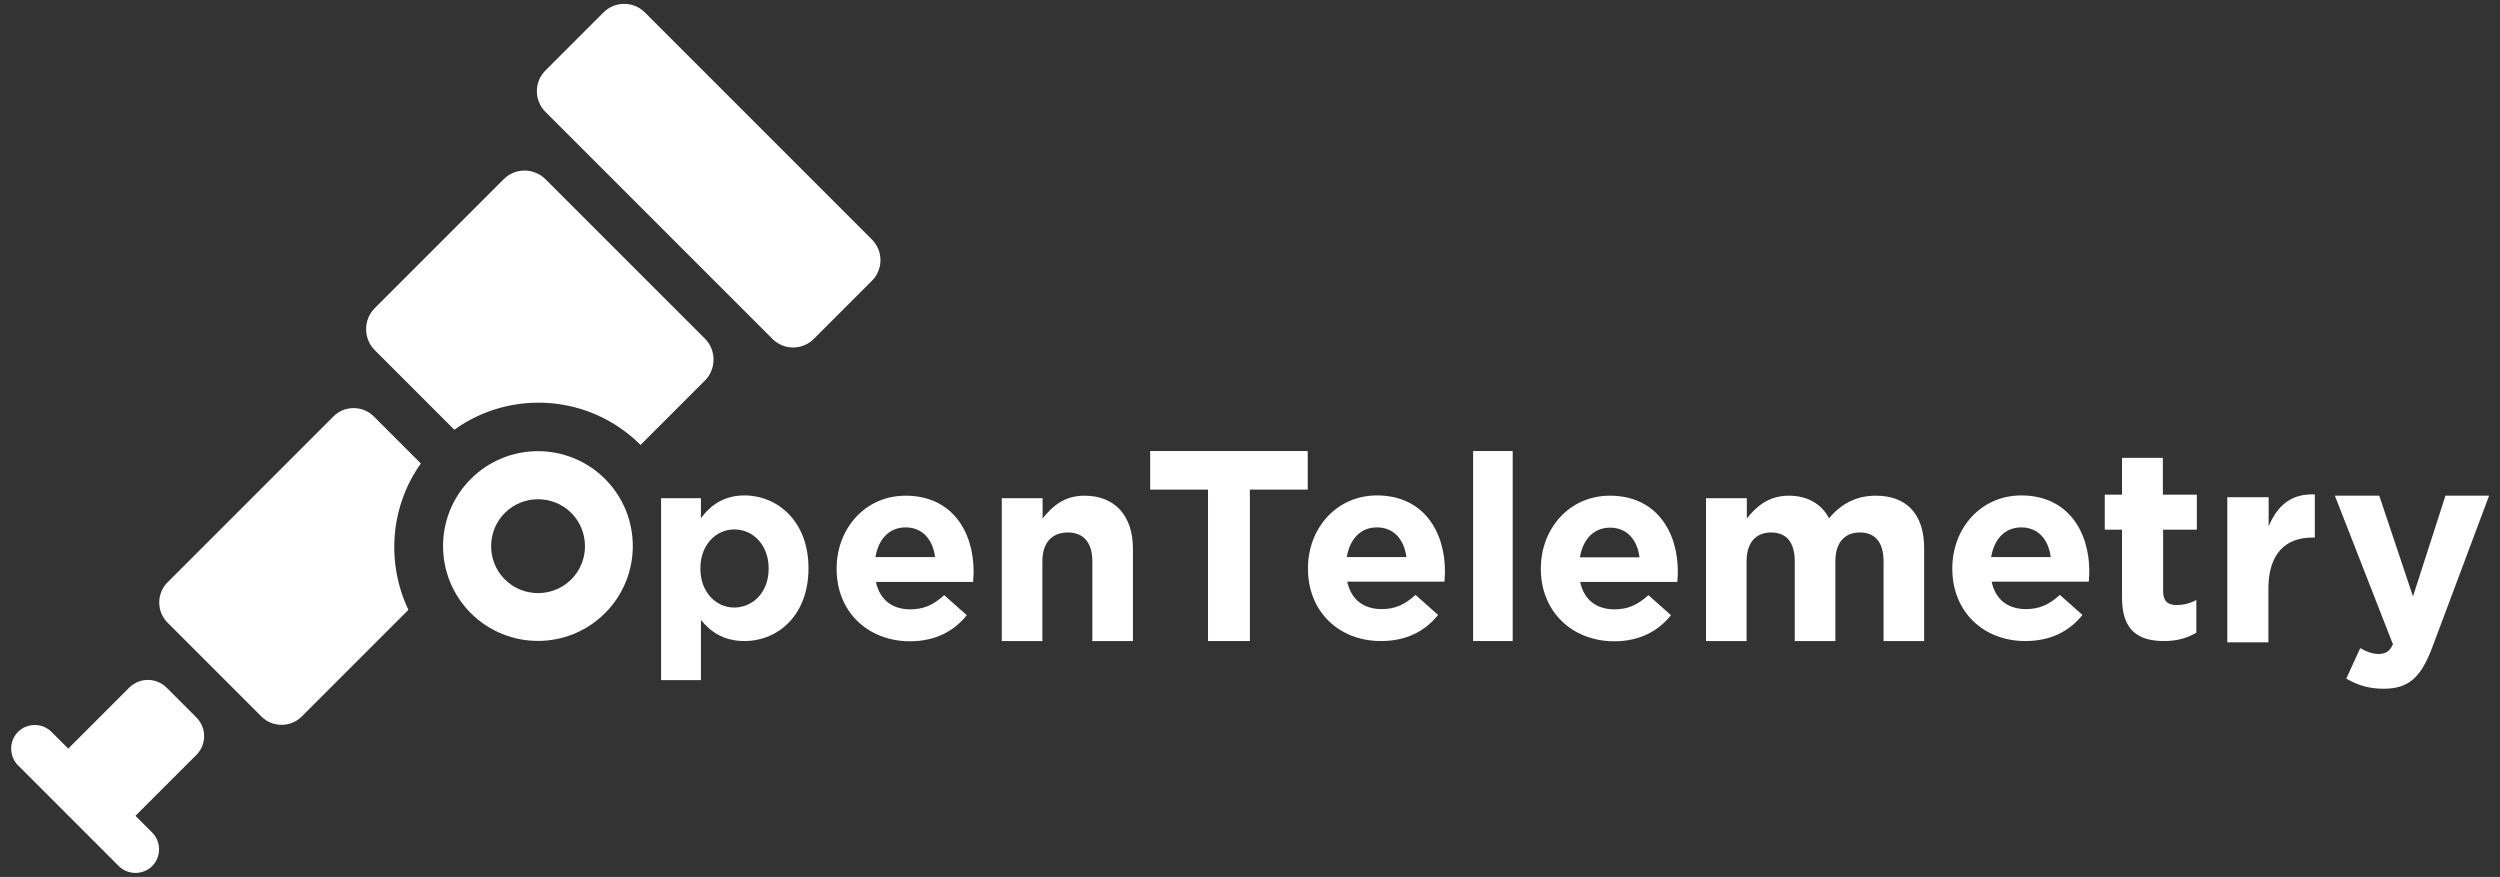 <?xml version="1.0" encoding="utf-8"?>
<!-- Generator: Adobe Illustrator 23.0.3, SVG Export Plug-In . SVG Version: 6.00 Build 0)  -->
<svg version="1.1" xmlns="http://www.w3.org/2000/svg" xmlns:xlink="http://www.w3.org/1999/xlink" x="0px" y="0px"
	 viewBox="0 0 985.5 345.7" style="enable-background:new 0 0 985.5 345.7;" xml:space="preserve">
<rect x="0" y="0" width="985.5" height="345.7" fill="#333333" stroke="none"/>
<style type="text/css">
	.st0{fill:#FFFFFF;}
	.st1{display:none;}
</style>
<g id="ARTWORK">
	<g>
		<path class="st0" d="M185.6,188.8c-14.6,14.6-14.6,38.3,0,52.9c14.6,14.6,38.3,14.6,52.9,0c14.6-14.6,14.6-38.3,0-52.9
			C223.9,174.2,200.2,174.2,185.6,188.8z M225.2,228.4c-7.2,7.2-19,7.2-26.2,0c-7.2-7.2-7.2-19,0-26.2c7.2-7.2,19-7.2,26.2,0
			C232.4,209.4,232.4,221.2,225.2,228.4z"/>
		<path class="st0" d="M260.6,196.4h15.7v7.9c3.8-5.2,9.1-9,17.2-9c12.9,0,25.2,10.1,25.2,28.6v0.2c0,18.5-12.1,28.6-25.2,28.6
			c-8.4,0-13.5-3.8-17.2-8.3v23.7h-15.7V196.4z M303,224.2V224c0-9.2-6.2-15.3-13.5-15.3c-7.3,0-13.4,6.1-13.4,15.3v0.2
			c0,9.2,6.1,15.3,13.4,15.3C296.8,239.4,303,233.5,303,224.2z"/>
		<path class="st0" d="M329.8,224.3v-0.2c0-15.7,11.2-28.7,27.2-28.7c18.4,0,26.8,14.3,26.8,29.9c0,1.2-0.1,2.7-0.2,4.1h-38.3
			c1.5,7.1,6.5,10.8,13.5,10.8c5.2,0,9-1.6,13.4-5.6l8.9,7.9c-5.1,6.4-12.5,10.3-22.5,10.3C342,252.7,329.8,241.1,329.8,224.3z
			 M368.6,219.6c-0.9-7-5-11.7-11.6-11.7c-6.5,0-10.7,4.6-11.9,11.7H368.6z"/>
		<path class="st0" d="M395,196.4h16v8c3.7-4.7,8.4-9,16.5-9c12.1,0,19.1,8,19.1,20.9v36.4h-16v-31.4c0-7.6-3.6-11.4-9.7-11.4
			c-6.1,0-10,3.9-10,11.4v31.4h-16V196.4z"/>
		<path class="st0" d="M237.9,4.9L215,27.8c-4.5,4.5-4.5,11.8,0,16.3l89.5,89.5c4.5,4.5,11.8,4.5,16.3,0l22.9-22.9
			c4.5-4.5,4.5-11.8,0-16.3L254.2,4.9C249.7,0.4,242.4,0.4,237.9,4.9z"/>
		<path class="st0" d="M77.4,297.6c4.1-4.1,4.1-10.7,0-14.8l-11.7-11.7c-4.1-4.1-10.7-4.1-14.8,0l-24,24c0,0,0,0,0,0l-6.6-6.6
			c-3.6-3.6-9.6-3.6-13.2,0s-3.6,9.6,0,13.2l39.7,39.7c3.6,3.6,9.6,3.6,13.2,0s3.6-9.6,0-13.2l-6.6-6.6c0,0,0,0,0,0L77.4,297.6z"/>
		<path class="st0" d="M198.6,70.6l-50.9,50.9c-4.5,4.5-4.5,12,0,16.5l31.4,31.4c22.2-16,53.4-14,73.4,6l25.4-25.4
			c4.5-4.5,4.5-12,0-16.5l-62.8-62.8C210.5,66.1,203.1,66.1,198.6,70.6z"/>
		<path class="st0" d="M165.9,182.7l-18.6-18.6c-4.3-4.3-11.5-4.3-15.8,0L66,229.6c-4.3,4.3-4.3,11.5,0,15.8l37.1,37.1
			c4.3,4.3,11.5,4.3,15.8,0l42.1-42.1C152.2,221.9,153.8,199.7,165.9,182.7z"/>
		<path class="st0" d="M476.2,193h-22.8v-15.2h62.1V193h-22.8v59.7h-16.5V193z"/>
		<path class="st0" d="M515.6,224.2V224c0-15.7,11.2-28.7,27.2-28.7c18.4,0,26.8,14.3,26.8,29.9c0,1.2-0.1,2.7-0.2,4.1h-38.3
			c1.5,7.1,6.5,10.8,13.5,10.8c5.2,0,9-1.6,13.4-5.6l8.9,7.9c-5.1,6.4-12.5,10.3-22.5,10.3C527.8,252.7,515.6,241.1,515.6,224.2z
			 M554.4,219.6c-0.9-7-5-11.7-11.6-11.7c-6.5,0-10.7,4.6-11.9,11.7H554.4z"/>
		<path class="st0" d="M580.7,177.8h15.6v74.9h-15.6V177.8z"/>
		<path class="st0" d="M607.4,224.3v-0.2c0-15.7,11.2-28.7,27.2-28.7c18.4,0,26.8,14.3,26.8,29.9c0,1.2-0.1,2.7-0.2,4.1h-38.3
			c1.5,7.1,6.5,10.8,13.5,10.8c5.2,0,9-1.6,13.4-5.6l8.9,7.9c-5.1,6.4-12.5,10.3-22.5,10.3C619.7,252.7,607.4,241.1,607.4,224.3z
			 M646.3,219.7c-0.9-7-5-11.7-11.6-11.7c-6.5,0-10.7,4.6-11.9,11.7H646.3z"/>
		<path class="st0" d="M672.6,196.4h16v8c3.7-4.7,8.5-9,16.6-9c7.3,0,12.9,3.3,15.8,8.9c4.9-5.8,10.8-8.9,18.5-8.9
			c11.9,0,19,7.1,19,20.7v36.6h-16v-31.4c0-7.6-3.4-11.4-9.3-11.4c-6,0-9.7,3.9-9.7,11.4v31.4h-16v-31.4c0-7.6-3.4-11.4-9.3-11.4
			c-6,0-9.7,3.9-9.7,11.4v31.4h-16V196.4z"/>
		<path class="st0" d="M769.6,224.2V224c0-15.7,11.2-28.7,27.2-28.7c18.4,0,26.8,14.3,26.8,29.9c0,1.2-0.1,2.7-0.2,4.1h-38.3
			c1.5,7.1,6.5,10.8,13.5,10.8c5.2,0,9-1.6,13.4-5.6l8.9,7.9c-5.1,6.4-12.5,10.3-22.5,10.3C781.8,252.7,769.6,241.1,769.6,224.2z
			 M808.4,219.6c-0.9-7-5-11.7-11.6-11.7c-6.5,0-10.7,4.6-11.9,11.7H808.4z"/>
		<path class="st0" d="M836.5,235.7v-26.9h-6.8V195h6.8v-14.5h16.1V195H866v13.8h-13.3V233c0,3.7,1.6,5.5,5.2,5.5c3,0,5.6-0.7,7.9-2
			v12.9c-3.4,2-7.3,3.3-12.7,3.3C843.2,252.7,836.5,248.8,836.5,235.7z"/>
		<path class="st0" d="M878.1,196h16.2v11.5c3.3-7.9,8.6-13,18.2-12.6v17h-0.9c-10.8,0-17.4,6.5-17.4,20.2v21.1h-16.2V196z"/>
		<path class="st0" d="M964,195.4h17.2l-22.4,59.8c-4.5,11.9-9.3,16.3-19.2,16.3c-6,0-10.4-1.5-14.7-4l5.5-12
			c2.2,1.3,4.9,2.3,7.1,2.3c2.8,0,4.4-0.9,5.8-3.8l-22.9-58.6h17.5l13.3,39.7L964,195.4z"/>
	</g>
</g>
<g id="RULERS" class="st1">
</g>
</svg>
